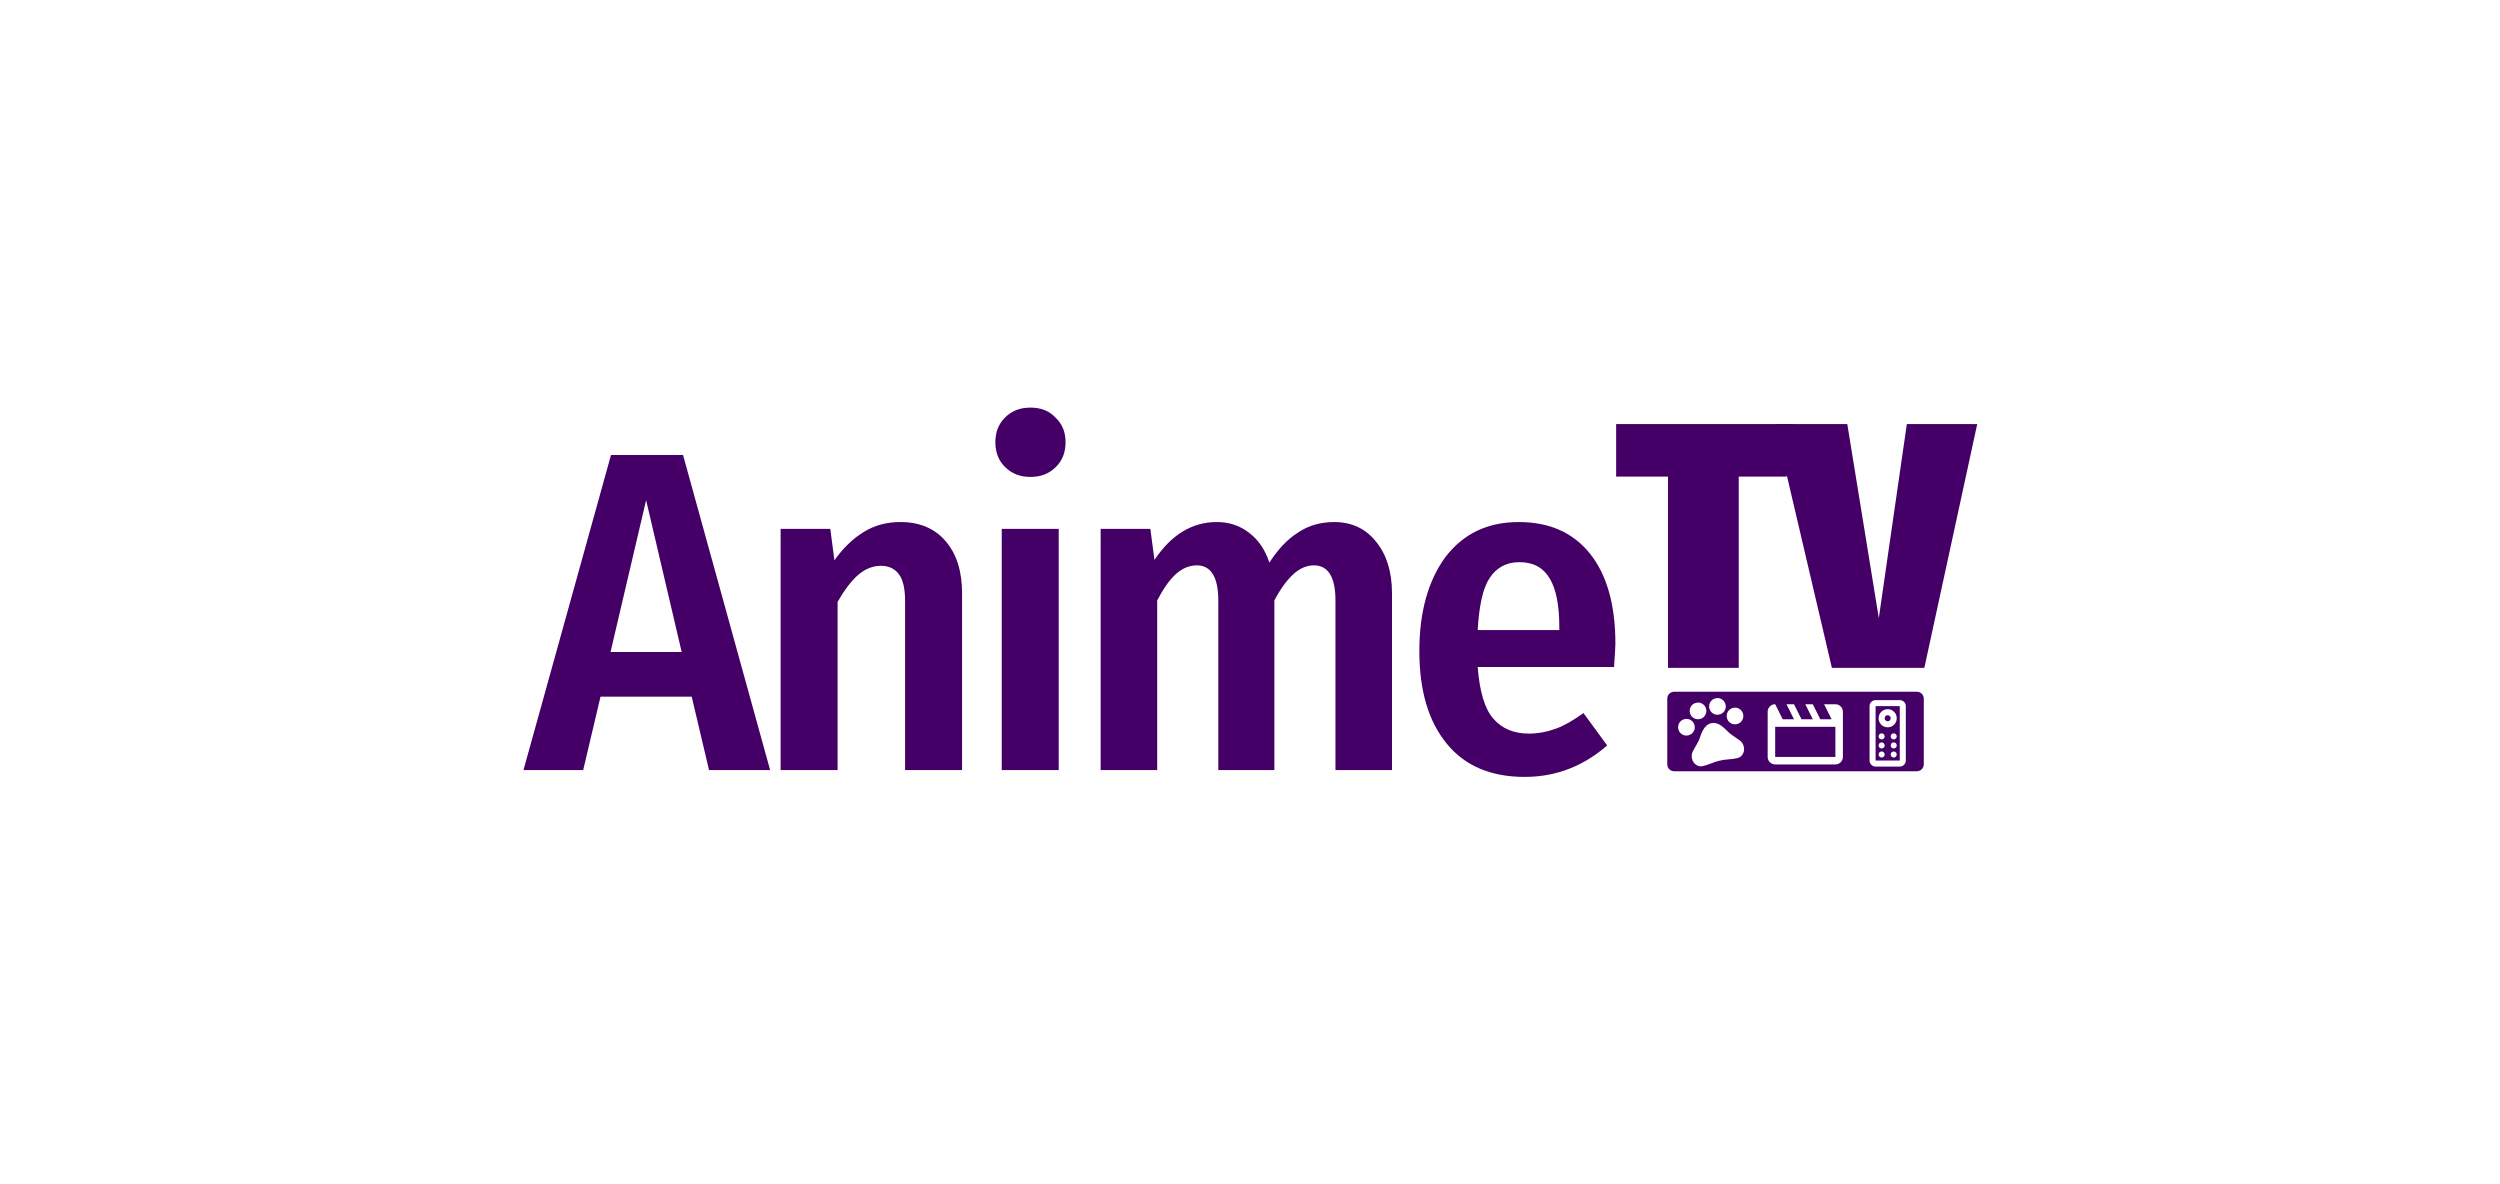 <?xml version="1.0" encoding="UTF-8" standalone="no"?>
<!DOCTYPE svg PUBLIC "-//W3C//DTD SVG 1.1//EN" "http://www.w3.org/Graphics/SVG/1.1/DTD/svg11.dtd">
<svg width="100%" height="100%" viewBox="0 0 3800 1800" version="1.1" xmlns="http://www.w3.org/2000/svg" xmlns:xlink="http://www.w3.org/1999/xlink" xml:space="preserve" xmlns:serif="http://www.serif.com/" style="fill-rule:evenodd;clip-rule:evenodd;stroke-linejoin:round;stroke-miterlimit:2;">
    <g transform="matrix(0.756,0,0,0.756,477.396,299.232)">
        <g transform="matrix(1,0,0,1,-172.083,317.882)">
            <g transform="matrix(916.667,0,0,916.667,595.833,834.58)">
                <path d="M0.404,-0l-0.038,-0.161l-0.2,0l-0.038,0.161l-0.131,-0l0.192,-0.691l0.158,0l0.191,0.691l-0.134,-0Zm-0.216,-0.259l0.156,0l-0.078,-0.333l-0.078,0.333Z" style="fill:#406;fill-rule:nonzero;"/>
            </g>
            <g transform="matrix(916.667,0,0,916.667,1049.58,834.58)">
                <path d="M0.329,-0.544c0.042,0 0.075,0.014 0.099,0.042c0.024,0.028 0.036,0.066 0.036,0.114l-0,0.388l-0.125,-0l-0,-0.371c-0,-0.028 -0.005,-0.048 -0.014,-0.059c-0.009,-0.012 -0.022,-0.018 -0.039,-0.018c-0.018,0 -0.035,0.007 -0.05,0.02c-0.015,0.013 -0.03,0.033 -0.045,0.059l-0,0.369l-0.125,-0l-0,-0.529l0.109,0l0.009,0.069c0.019,-0.027 0.041,-0.048 0.064,-0.062c0.024,-0.015 0.051,-0.022 0.081,-0.022Z" style="fill:#406;fill-rule:nonzero;"/>
            </g>
            <g transform="matrix(916.667,0,0,916.667,1494.17,834.58)">
                <path d="M0.191,-0.529l0,0.529l-0.125,-0l0,-0.529l0.125,0Zm-0.062,-0.266c0.023,0 0.041,0.007 0.055,0.022c0.015,0.014 0.022,0.032 0.022,0.054c0,0.022 -0.007,0.04 -0.021,0.054c-0.015,0.015 -0.033,0.022 -0.056,0.022c-0.023,-0 -0.041,-0.007 -0.056,-0.022c-0.014,-0.014 -0.021,-0.032 -0.021,-0.054c-0,-0.022 0.007,-0.04 0.021,-0.054c0.015,-0.015 0.033,-0.022 0.056,-0.022Z" style="fill:#406;fill-rule:nonzero;"/>
            </g>
            <g transform="matrix(916.667,0,0,916.667,1693.08,834.58)">
                <path d="M0.578,-0.544c0.038,0 0.069,0.014 0.092,0.043c0.023,0.028 0.035,0.066 0.035,0.113l0,0.388l-0.124,-0l0,-0.372c0,-0.051 -0.016,-0.077 -0.047,-0.077c-0.017,0 -0.032,0.007 -0.046,0.02c-0.014,0.013 -0.028,0.032 -0.041,0.057l0,0.372l-0.123,-0l0,-0.372c0,-0.051 -0.016,-0.077 -0.047,-0.077c-0.017,0 -0.033,0.007 -0.047,0.02c-0.014,0.013 -0.027,0.032 -0.04,0.057l0,0.372l-0.124,-0l0,-0.529l0.109,0l0.009,0.068c0.037,-0.055 0.082,-0.083 0.137,-0.083c0.027,0 0.051,0.008 0.071,0.024c0.02,0.015 0.035,0.037 0.044,0.065c0.019,-0.029 0.039,-0.051 0.063,-0.066c0.022,-0.015 0.049,-0.023 0.079,-0.023Z" style="fill:#406;fill-rule:nonzero;"/>
            </g>
            <g transform="matrix(916.667,0,0,916.667,2359.5,834.58)">
                <path d="M0.468,-0.277c0,0.006 -0.001,0.023 -0.003,0.051l-0.299,0c0.004,0.053 0.015,0.091 0.034,0.113c0.019,0.022 0.045,0.033 0.078,0.033c0.021,0 0.041,-0.004 0.06,-0.011c0.019,-0.007 0.039,-0.019 0.06,-0.034l0.052,0.071c-0.053,0.046 -0.113,0.069 -0.181,0.069c-0.074,-0 -0.131,-0.024 -0.171,-0.073c-0.04,-0.049 -0.06,-0.116 -0.06,-0.203c-0,-0.085 0.019,-0.154 0.057,-0.206c0.039,-0.051 0.092,-0.077 0.161,-0.077c0.067,0 0.119,0.023 0.156,0.069c0.037,0.046 0.056,0.112 0.056,0.198Zm-0.123,-0.036c-0,-0.048 -0.007,-0.084 -0.021,-0.107c-0.014,-0.024 -0.036,-0.036 -0.067,-0.036c-0.028,0 -0.05,0.012 -0.065,0.035c-0.015,0.023 -0.023,0.061 -0.026,0.114l0.179,0l0,-0.006Z" style="fill:#406;fill-rule:nonzero;"/>
            </g>
        </g>
        <g transform="matrix(1,0,0,1,2019.97,112.347)">
            <g transform="matrix(704.167,0,0,704.167,595.833,834.58)">
                <path d="M0.51,-0.696l-0.02,0.15l-0.137,0l0,0.546l-0.202,-0l0,-0.546l-0.148,0l0,-0.15l0.507,0Z" style="fill:#406;fill-rule:nonzero;"/>
            </g>
            <g transform="matrix(704.167,0,0,704.167,932.424,834.58)">
                <path d="M0.556,-0.696l-0.151,0.696l-0.264,-0l-0.163,-0.696l0.207,0l0.09,0.554l0.08,-0.554l0.201,0Z" style="fill:#406;fill-rule:nonzero;"/>
            </g>
        </g>
        <g transform="matrix(1.323,0,0,1.323,-767.32,-286.074)">
            <path d="M3026.28,978.772c0,-5.78 -4.692,-10.472 -10.472,-10.472l-368.884,0c-5.78,0 -10.472,4.692 -10.472,10.472l-0,99.895c-0,5.78 4.692,10.472 10.472,10.472l368.884,-0c5.78,-0 10.472,-4.692 10.472,-10.472l0,-99.895Zm-73.233,103.258c-2.525,-0 -4.686,-0.899 -6.484,-2.697c-1.798,-1.798 -2.697,-3.96 -2.697,-6.485l-0,-82.632c-0,-2.525 0.899,-4.687 2.697,-6.485c1.798,-1.798 3.959,-2.697 6.484,-2.697l36.726,0c2.525,0 4.686,0.899 6.484,2.697c1.798,1.798 2.697,3.96 2.697,6.485l0,82.632c0,2.525 -0.899,4.687 -2.697,6.485c-1.798,1.798 -3.959,2.697 -6.484,2.697l-36.726,-0Zm-262.666,-0.719c-3.691,0.853 -7.115,0.154 -10.271,-2.098c-3.157,-2.251 -5.181,-5.305 -6.072,-9.16c-0.986,-4.266 -0.393,-8.335 1.779,-12.208c2.173,-3.872 4.334,-7.699 6.484,-11.48c1.791,-3.093 3.202,-6.336 4.232,-9.729c1.031,-3.392 2.432,-6.676 4.204,-9.851c1.312,-2.55 2.996,-4.798 5.052,-6.742c2.057,-1.945 4.479,-3.24 7.269,-3.885c2.789,-0.644 5.524,-0.586 8.207,0.177c2.682,0.762 5.172,2.001 7.47,3.717c2.904,2.094 5.589,4.455 8.054,7.082c2.466,2.627 5.192,4.979 8.177,7.054c3.592,2.453 7.214,4.943 10.866,7.469c3.652,2.526 5.971,5.921 6.957,10.187c0.892,3.856 0.414,7.488 -1.434,10.896c-1.848,3.409 -4.617,5.54 -8.309,6.394c-4.429,1.024 -8.903,1.669 -13.422,1.936c-4.518,0.267 -8.992,0.913 -13.422,1.937c-4.43,1.024 -8.733,2.408 -12.91,4.152c-4.177,1.743 -8.481,3.127 -12.911,4.152Zm110.076,-94.009l11.435,22.869l17.152,0l-11.434,-22.869l11.434,-0l11.435,22.869l17.152,0l-11.435,-22.869l11.435,-0l11.435,22.869l17.152,0l-11.435,-22.869l17.152,-0c3.145,-0 5.836,1.12 8.076,3.359c2.239,2.239 3.359,4.931 3.359,8.076l-0,68.608c-0,3.144 -1.12,5.836 -3.359,8.076c-2.24,2.239 -4.931,3.359 -8.076,3.359l-91.478,-0c-3.144,-0 -5.836,-1.12 -8.075,-3.359c-2.24,-2.24 -3.359,-4.932 -3.359,-8.076l-0,-68.608c-0,-3.145 1.119,-5.837 3.359,-8.076c2.239,-2.239 4.931,-3.359 8.075,-3.359Zm152.59,85.546l36.726,0l-0,-82.632l-36.726,-0l0,82.632Zm9.181,-4.59c1.301,-0 2.391,-0.44 3.271,-1.32c0.88,-0.88 1.32,-1.97 1.32,-3.271c0,-1.301 -0.44,-2.391 -1.32,-3.271c-0.88,-0.88 -1.97,-1.32 -3.271,-1.32c-1.3,0 -2.391,0.44 -3.27,1.32c-0.88,0.88 -1.32,1.97 -1.32,3.271c-0,1.301 0.44,2.391 1.32,3.271c0.879,0.88 1.97,1.32 3.27,1.32Zm18.363,-0c1.301,-0 2.391,-0.44 3.271,-1.32c0.88,-0.88 1.32,-1.97 1.32,-3.271c-0,-1.301 -0.44,-2.391 -1.32,-3.271c-0.88,-0.88 -1.97,-1.32 -3.271,-1.32c-1.3,0 -2.391,0.44 -3.271,1.32c-0.88,0.88 -1.319,1.97 -1.319,3.271c-0,1.301 0.439,2.391 1.319,3.271c0.88,0.88 1.971,1.32 3.271,1.32Zm-180.134,-46.652l0,45.739l91.478,-0l0,-45.739l-91.478,0Zm161.771,32.88c1.301,-0 2.391,-0.44 3.271,-1.32c0.88,-0.88 1.32,-1.97 1.32,-3.271c0,-1.301 -0.44,-2.391 -1.32,-3.271c-0.88,-0.88 -1.97,-1.32 -3.271,-1.32c-1.3,0 -2.391,0.44 -3.27,1.32c-0.88,0.88 -1.32,1.97 -1.32,3.271c-0,1.301 0.44,2.391 1.32,3.271c0.879,0.88 1.97,1.32 3.27,1.32Zm18.363,-0c1.301,-0 2.391,-0.44 3.271,-1.32c0.88,-0.88 1.32,-1.97 1.32,-3.271c-0,-1.301 -0.44,-2.391 -1.32,-3.271c-0.88,-0.88 -1.97,-1.32 -3.271,-1.32c-1.3,0 -2.391,0.44 -3.271,1.32c-0.88,0.88 -1.319,1.97 -1.319,3.271c-0,1.301 0.439,2.391 1.319,3.271c0.88,0.88 1.971,1.32 3.271,1.32Zm-18.363,-13.773c1.301,0 2.391,-0.44 3.271,-1.319c0.88,-0.88 1.32,-1.971 1.32,-3.271c0,-1.301 -0.44,-2.391 -1.32,-3.271c-0.88,-0.88 -1.97,-1.32 -3.271,-1.32c-1.3,0 -2.391,0.44 -3.27,1.32c-0.88,0.88 -1.32,1.97 -1.32,3.271c-0,1.3 0.44,2.391 1.32,3.271c0.879,0.879 1.97,1.319 3.27,1.319Zm18.363,0c1.301,0 2.391,-0.44 3.271,-1.319c0.88,-0.88 1.32,-1.971 1.32,-3.271c-0,-1.301 -0.44,-2.391 -1.32,-3.271c-0.88,-0.88 -1.97,-1.32 -3.271,-1.32c-1.3,0 -2.391,0.44 -3.271,1.32c-0.88,0.88 -1.319,1.97 -1.319,3.271c-0,1.3 0.439,2.391 1.319,3.271c0.88,0.879 1.971,1.319 3.271,1.319Zm-312.172,-6.175c-3.446,0.796 -6.633,0.28 -9.562,-1.549c-2.929,-1.829 -4.791,-4.466 -5.588,-7.911c-0.797,-3.446 -0.281,-6.633 1.548,-9.562c1.829,-2.929 4.466,-4.792 7.912,-5.588c3.445,-0.797 6.632,-0.281 9.561,1.548c2.929,1.829 4.792,4.466 5.589,7.912c0.796,3.445 0.28,6.632 -1.549,9.561c-1.829,2.929 -4.466,4.792 -7.911,5.589Zm302.991,-12.187c3.825,-0 7.077,-1.339 9.755,-4.017c2.678,-2.678 4.017,-5.93 4.017,-9.756c-0,-3.825 -1.339,-7.077 -4.017,-9.755c-2.678,-2.678 -5.93,-4.017 -9.755,-4.017c-3.826,0 -7.078,1.339 -9.755,4.017c-2.678,2.678 -4.017,5.93 -4.017,9.755c-0,3.826 1.339,7.078 4.017,9.756c2.677,2.678 5.929,4.017 9.755,4.017Zm-229.162,-4.884c-3.445,0.797 -6.632,0.281 -9.561,-1.548c-2.929,-1.829 -4.792,-4.466 -5.589,-7.912c-0.796,-3.445 -0.28,-6.632 1.549,-9.561c1.829,-2.929 4.466,-4.792 7.911,-5.589c3.446,-0.796 6.633,-0.28 9.562,1.549c2.929,1.829 4.792,4.466 5.588,7.911c0.797,3.446 0.281,6.633 -1.548,9.562c-1.829,2.929 -4.466,4.792 -7.912,5.588Zm229.162,-4.298c-1.301,0 -2.391,-0.44 -3.271,-1.32c-0.88,-0.88 -1.32,-1.97 -1.32,-3.271c0,-1.3 0.44,-2.391 1.32,-3.27c0.88,-0.88 1.97,-1.32 3.271,-1.32c1.301,-0 2.391,0.44 3.271,1.32c0.88,0.879 1.32,1.97 1.32,3.27c-0,1.301 -0.44,2.391 -1.32,3.271c-0.88,0.88 -1.97,1.32 -3.271,1.32Zm-285.394,-3.44c-3.446,0.796 -6.633,0.28 -9.562,-1.549c-2.929,-1.829 -4.792,-4.466 -5.588,-7.911c-0.797,-3.446 -0.281,-6.633 1.548,-9.562c1.829,-2.929 4.466,-4.792 7.911,-5.588c3.446,-0.797 6.633,-0.281 9.562,1.548c2.929,1.829 4.792,4.466 5.588,7.912c0.797,3.445 0.281,6.632 -1.548,9.561c-1.829,2.929 -4.466,4.792 -7.911,5.589Zm29.531,-6.829c-3.445,0.797 -6.632,0.281 -9.561,-1.548c-2.929,-1.829 -4.792,-4.466 -5.589,-7.911c-0.796,-3.446 -0.28,-6.633 1.549,-9.562c1.829,-2.929 4.466,-4.792 7.911,-5.588c3.446,-0.797 6.633,-0.281 9.562,1.548c2.929,1.829 4.792,4.466 5.588,7.911c0.797,3.446 0.281,6.633 -1.548,9.562c-1.829,2.929 -4.466,4.792 -7.912,5.588Z" style="fill:#406;"/>
        </g>
    </g>
</svg>
